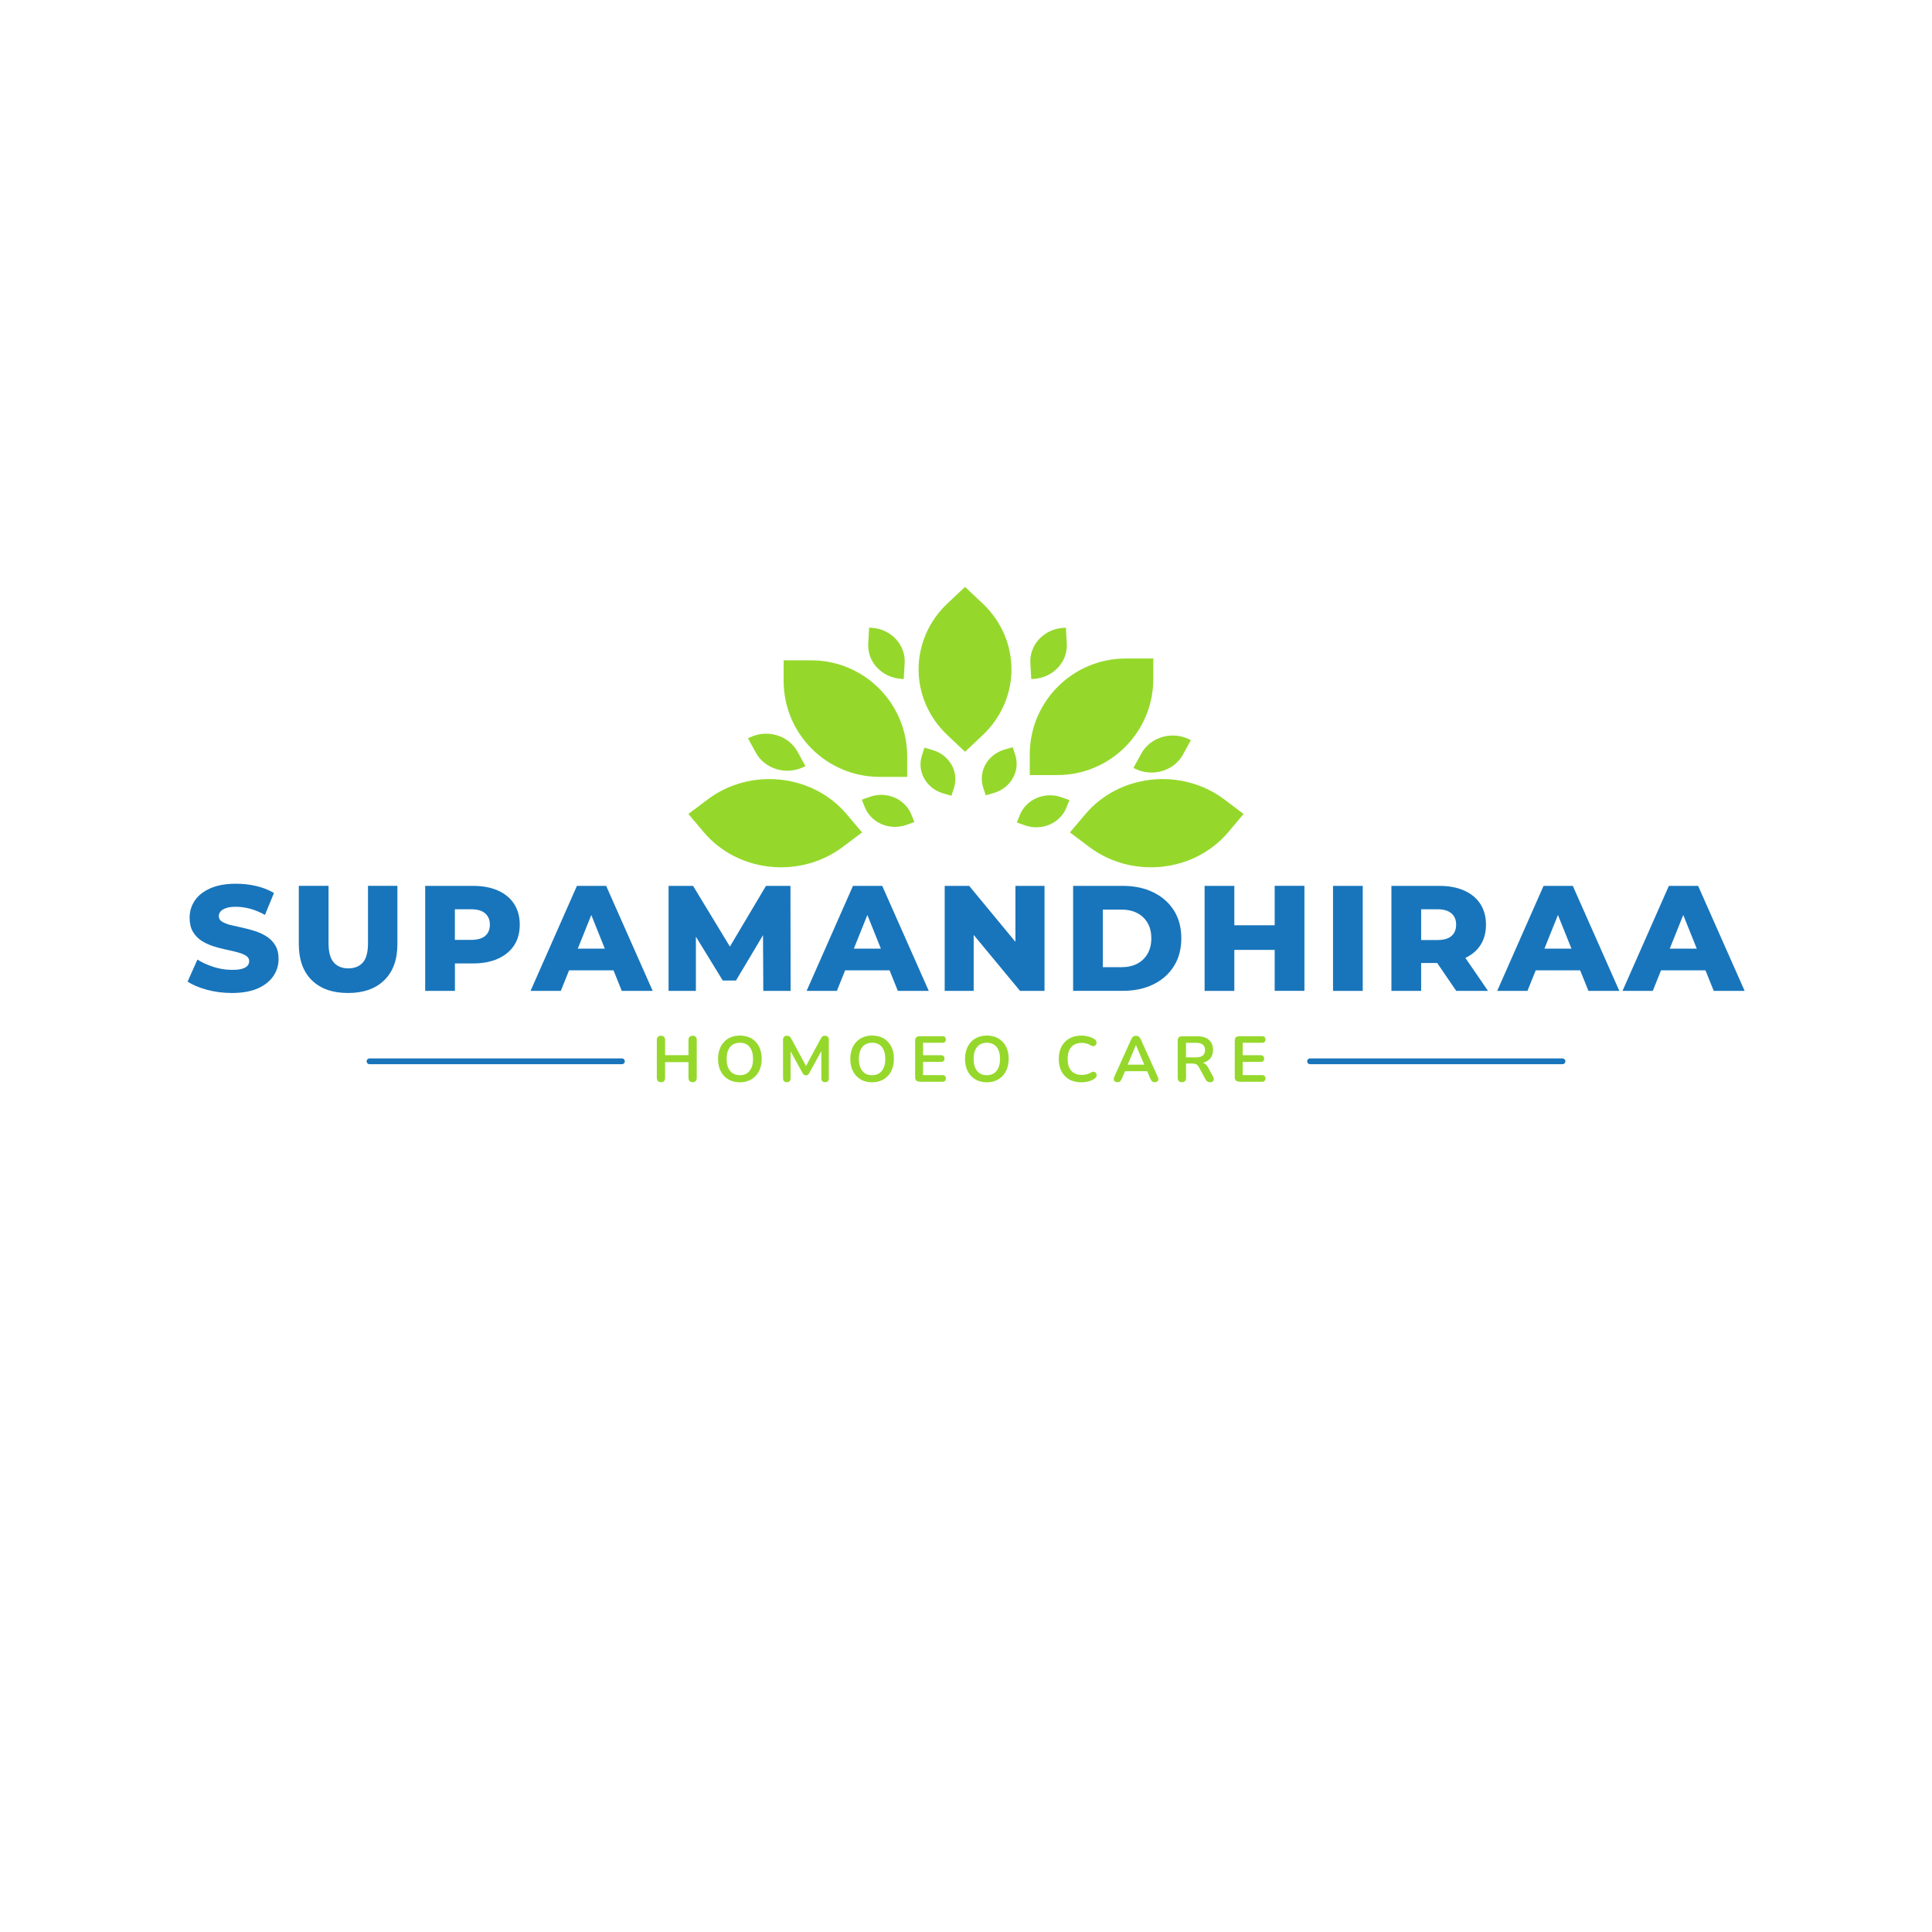 <?xml version="1.0" encoding="utf-8"?>
<!-- Generator: Adobe Illustrator 25.0.0, SVG Export Plug-In . SVG Version: 6.00 Build 0)  -->
<svg version="1.1" id="Layer_1" xmlns="http://www.w3.org/2000/svg" xmlns:xlink="http://www.w3.org/1999/xlink" x="0px" y="0px"
	 viewBox="0 0 360 360" style="enable-background:new 0 0 360 360;" xml:space="preserve">
<style type="text/css">
	.st0{fill:#1875BB;}
	.st1{fill:#95D82B;}
	.st2{fill:none;stroke:#1875BB;stroke-width:1.071;stroke-linecap:round;stroke-miterlimit:10;}
</style>
<g>
	<g>
		<g>
			<g>
				<path class="st0" d="M43.21,185.03c-1.62,0-3.17-0.2-4.66-0.6c-1.48-0.4-2.68-0.91-3.59-1.52l1.82-4.11
					c0.88,0.56,1.89,1.02,3.03,1.38s2.29,0.54,3.43,0.54c0.78,0,1.4-0.06,1.86-0.2c0.46-0.13,0.79-0.32,1.01-0.56
					c0.21-0.24,0.32-0.53,0.32-0.87c0-0.43-0.21-0.77-0.62-1.02c-0.41-0.25-0.95-0.47-1.61-0.64c-0.66-0.18-1.38-0.34-2.15-0.5
					c-0.77-0.16-1.56-0.37-2.36-0.63c-0.8-0.26-1.53-0.61-2.18-1.03c-0.65-0.43-1.18-0.99-1.58-1.68c-0.4-0.69-0.6-1.56-0.6-2.6
					c0-1.16,0.32-2.21,0.95-3.16s1.59-1.71,2.88-2.29c1.29-0.58,2.89-0.87,4.81-0.87c1.29,0,2.55,0.14,3.79,0.43
					c1.24,0.29,2.33,0.72,3.29,1.3l-1.68,4.08c-0.93-0.52-1.86-0.9-2.77-1.15c-0.91-0.24-1.8-0.36-2.66-0.36
					c-0.76,0-1.38,0.08-1.85,0.25c-0.47,0.17-0.8,0.38-1.01,0.64c-0.21,0.26-0.31,0.54-0.31,0.84c0,0.45,0.21,0.8,0.62,1.05
					c0.41,0.25,0.94,0.46,1.59,0.62c0.65,0.16,1.37,0.32,2.17,0.49c0.79,0.17,1.58,0.38,2.36,0.63c0.78,0.25,1.51,0.59,2.17,1.01
					s1.2,0.97,1.61,1.65c0.41,0.68,0.62,1.53,0.62,2.56c0,1.14-0.32,2.19-0.96,3.15s-1.61,1.73-2.89,2.31
					C46.76,184.74,45.15,185.03,43.21,185.03z"/>
				<path class="st0" d="M64.85,185.03c-2.89,0-5.14-0.79-6.75-2.38c-1.61-1.58-2.42-3.82-2.42-6.71v-10.88h5.54v10.71
					c0,1.66,0.33,2.85,0.98,3.58c0.65,0.73,1.56,1.09,2.71,1.09s2.06-0.36,2.7-1.09c0.64-0.73,0.96-1.92,0.96-3.58v-10.71h5.48
					v10.88c0,2.89-0.82,5.13-2.45,6.71C69.98,184.24,67.72,185.03,64.85,185.03z"/>
				<path class="st0" d="M79.23,184.64v-19.57h8.92c1.79,0,3.34,0.29,4.64,0.87c1.3,0.58,2.31,1.41,3.01,2.5
					c0.7,1.09,1.05,2.37,1.05,3.84c0,1.51-0.35,2.8-1.05,3.87c-0.7,1.07-1.7,1.9-3.01,2.49c-1.31,0.59-2.85,0.88-4.64,0.88h-5.87
					l2.49-2.43v7.55H79.23z M84.76,177.73l-2.49-2.6h5.54c1.16,0,2.02-0.25,2.6-0.74c0.58-0.49,0.87-1.2,0.87-2.11
					c0-0.88-0.29-1.57-0.87-2.08s-1.44-0.77-2.6-0.77h-5.54l2.49-2.54V177.73z"/>
				<path class="st0" d="M98.86,184.64l8.64-19.57h5.45l8.67,19.57h-5.76l-6.77-16.86h2.18l-6.77,16.86H98.86z M103.58,180.81
					l1.43-4.05h9.56l1.43,4.05H103.58z"/>
				<path class="st0" d="M124.58,184.64v-19.57h4.56l8.08,13.31h-2.4l7.91-13.31h4.56l0.03,19.57h-5.09l-0.06-11.83h0.87l-5.9,9.9
					h-2.46l-6.07-9.9h1.06v11.83H124.58z"/>
				<path class="st0" d="M150.3,184.64l8.64-19.57h5.45l8.67,19.57h-5.76l-6.77-16.86h2.18l-6.77,16.86H150.3z M155.03,180.81
					l1.43-4.05h9.56l1.43,4.05H155.03z"/>
				<path class="st0" d="M176.03,184.64v-19.57h4.56l10.77,13.03h-2.15v-13.03h5.42v19.57h-4.56l-10.79-13.03h2.15v13.03H176.03z"/>
				<path class="st0" d="M199.96,184.64v-19.57h9.26c2.14,0,4.04,0.4,5.68,1.2c1.64,0.8,2.92,1.93,3.84,3.38s1.38,3.18,1.38,5.17
					c0,2.01-0.46,3.75-1.38,5.21c-0.92,1.46-2.2,2.6-3.84,3.4s-3.53,1.2-5.68,1.2H199.96z M205.5,180.22h3.44
					c1.14,0,2.12-0.21,2.95-0.64c0.83-0.43,1.48-1.05,1.94-1.86c0.47-0.81,0.7-1.77,0.7-2.87c0-1.14-0.23-2.1-0.7-2.89
					c-0.47-0.79-1.11-1.4-1.94-1.83c-0.83-0.43-1.81-0.64-2.95-0.64h-3.44V180.22z"/>
				<path class="st0" d="M230,184.64h-5.54v-19.57H230V184.64z M237.91,177h-8.33v-4.59h8.33V177z M237.52,165.06h5.54v19.57h-5.54
					V165.06z"/>
				<path class="st0" d="M248.39,184.64v-19.57h5.54v19.57H248.39z"/>
				<path class="st0" d="M259.27,184.64v-19.57h8.92c1.79,0,3.34,0.29,4.64,0.87c1.3,0.58,2.31,1.41,3.01,2.5
					c0.7,1.09,1.05,2.37,1.05,3.84c0,1.51-0.35,2.8-1.05,3.86s-1.7,1.88-3.01,2.45c-1.3,0.57-2.85,0.85-4.64,0.85h-5.87l2.49-2.35
					v7.55H259.27z M264.81,177.73l-2.49-2.57h5.54c1.16,0,2.02-0.25,2.6-0.75c0.58-0.5,0.87-1.21,0.87-2.13
					c0-0.88-0.29-1.57-0.87-2.08s-1.44-0.77-2.6-0.77h-5.54l2.49-2.54V177.73z M271.35,184.64l-4.87-7.13h5.9l4.89,7.13H271.35z"/>
				<path class="st0" d="M278.98,184.64l8.64-19.57h5.45l8.67,19.57h-5.76l-6.77-16.86h2.18l-6.77,16.86H278.98z M283.71,180.81
					l1.43-4.05h9.56l1.43,4.05H283.71z"/>
				<path class="st0" d="M302.33,184.64l8.64-19.57h5.45l8.67,19.57h-5.76l-6.77-16.86h2.18l-6.77,16.86H302.33z M307.06,180.81
					l1.43-4.05h9.56l1.43,4.05H307.06z"/>
			</g>
		</g>
		<g>
			<g>
				<path class="st1" d="M123.16,201.65c-0.25,0-0.44-0.07-0.57-0.21s-0.2-0.33-0.2-0.58v-7.07c0-0.26,0.07-0.45,0.2-0.59
					c0.13-0.14,0.32-0.2,0.57-0.2s0.44,0.07,0.57,0.2c0.13,0.14,0.2,0.33,0.2,0.59v2.83h4.36v-2.83c0-0.26,0.07-0.45,0.2-0.59
					c0.13-0.14,0.32-0.2,0.57-0.2s0.44,0.07,0.57,0.2c0.13,0.14,0.2,0.33,0.2,0.59v7.07c0,0.25-0.07,0.44-0.2,0.58
					c-0.13,0.14-0.32,0.21-0.57,0.21s-0.44-0.07-0.57-0.21c-0.13-0.14-0.2-0.33-0.2-0.58v-2.95h-4.36v2.95
					c0,0.25-0.06,0.44-0.19,0.58S123.42,201.65,123.16,201.65z"/>
				<path class="st1" d="M137.86,201.67c-0.82,0-1.53-0.18-2.14-0.54c-0.61-0.36-1.09-0.87-1.42-1.52c-0.34-0.65-0.5-1.42-0.5-2.3
					c0-0.66,0.1-1.26,0.29-1.79c0.19-0.53,0.47-0.99,0.82-1.37c0.36-0.38,0.78-0.67,1.28-0.88c0.5-0.2,1.06-0.31,1.67-0.31
					c0.82,0,1.54,0.18,2.15,0.53s1.08,0.86,1.42,1.51c0.34,0.65,0.5,1.41,0.5,2.29c0,0.66-0.1,1.26-0.29,1.8
					c-0.19,0.54-0.47,1-0.82,1.38c-0.36,0.38-0.78,0.68-1.28,0.88C139.04,201.57,138.48,201.67,137.86,201.67z M137.86,200.35
					c0.52,0,0.96-0.12,1.33-0.36c0.36-0.24,0.64-0.59,0.84-1.04c0.2-0.46,0.29-1,0.29-1.63c0-0.96-0.21-1.7-0.64-2.23
					c-0.43-0.53-1.03-0.79-1.82-0.79c-0.51,0-0.95,0.12-1.32,0.35c-0.37,0.24-0.65,0.58-0.85,1.03c-0.2,0.45-0.29,1-0.29,1.64
					c0,0.95,0.22,1.7,0.65,2.23C136.48,200.09,137.09,200.35,137.86,200.35z"/>
				<path class="st1" d="M146.61,201.65c-0.22,0-0.4-0.06-0.52-0.19s-0.18-0.3-0.18-0.53v-7.21c0-0.23,0.06-0.41,0.19-0.53
					c0.13-0.12,0.3-0.19,0.53-0.19c0.2,0,0.36,0.04,0.47,0.11c0.12,0.08,0.22,0.21,0.32,0.39l2.96,5.48h-0.38l2.96-5.48
					c0.1-0.18,0.2-0.31,0.31-0.39c0.11-0.08,0.27-0.11,0.47-0.11c0.22,0,0.4,0.06,0.52,0.19c0.12,0.12,0.18,0.3,0.18,0.53v7.21
					c0,0.22-0.06,0.4-0.17,0.53c-0.12,0.13-0.29,0.19-0.52,0.19c-0.22,0-0.4-0.06-0.52-0.19s-0.18-0.3-0.18-0.53v-5.56h0.26
					l-2.52,4.6c-0.08,0.14-0.16,0.24-0.25,0.3c-0.09,0.06-0.21,0.1-0.36,0.1c-0.15,0-0.28-0.03-0.37-0.1
					c-0.1-0.07-0.18-0.17-0.25-0.29l-2.54-4.61h0.29v5.57c0,0.22-0.06,0.4-0.17,0.53C147.02,201.59,146.84,201.65,146.61,201.65z"/>
				<path class="st1" d="M162.5,201.67c-0.82,0-1.53-0.18-2.14-0.54c-0.61-0.36-1.09-0.87-1.42-1.52c-0.34-0.65-0.5-1.42-0.5-2.3
					c0-0.66,0.1-1.26,0.29-1.79c0.19-0.53,0.47-0.99,0.82-1.37c0.36-0.38,0.78-0.67,1.28-0.88c0.5-0.2,1.06-0.31,1.67-0.31
					c0.82,0,1.54,0.18,2.15,0.53s1.08,0.86,1.42,1.51c0.34,0.65,0.5,1.41,0.5,2.29c0,0.66-0.1,1.26-0.29,1.8
					c-0.19,0.54-0.47,1-0.82,1.38c-0.36,0.38-0.78,0.68-1.28,0.88C163.67,201.57,163.11,201.67,162.5,201.67z M162.5,200.35
					c0.52,0,0.96-0.12,1.33-0.36c0.36-0.24,0.64-0.59,0.84-1.04c0.2-0.46,0.29-1,0.29-1.63c0-0.96-0.21-1.7-0.64-2.23
					c-0.43-0.53-1.03-0.79-1.82-0.79c-0.51,0-0.95,0.12-1.32,0.35c-0.37,0.24-0.65,0.58-0.85,1.03c-0.2,0.45-0.29,1-0.29,1.64
					c0,0.95,0.22,1.7,0.65,2.23C161.12,200.09,161.72,200.35,162.5,200.35z"/>
				<path class="st1" d="M171.34,201.55c-0.26,0-0.47-0.07-0.61-0.21c-0.14-0.14-0.21-0.34-0.21-0.61v-6.83
					c0-0.26,0.07-0.47,0.21-0.61c0.14-0.14,0.34-0.21,0.61-0.21h4.28c0.2,0,0.35,0.05,0.46,0.16c0.11,0.1,0.16,0.25,0.16,0.44
					c0,0.2-0.05,0.35-0.16,0.46c-0.11,0.11-0.26,0.16-0.46,0.16H172v2.33h3.36c0.21,0,0.36,0.05,0.47,0.16
					c0.1,0.1,0.16,0.26,0.16,0.46s-0.05,0.35-0.16,0.46c-0.1,0.1-0.26,0.16-0.47,0.16H172v2.46h3.62c0.2,0,0.35,0.05,0.46,0.16
					c0.11,0.1,0.16,0.26,0.16,0.46c0,0.2-0.05,0.35-0.16,0.46c-0.11,0.1-0.26,0.16-0.46,0.16H171.34z"/>
				<path class="st1" d="M183.88,201.67c-0.82,0-1.53-0.18-2.14-0.54c-0.61-0.36-1.09-0.87-1.42-1.52c-0.34-0.65-0.5-1.42-0.5-2.3
					c0-0.66,0.1-1.26,0.29-1.79c0.19-0.53,0.47-0.99,0.82-1.37c0.36-0.38,0.78-0.67,1.28-0.88c0.5-0.2,1.06-0.31,1.67-0.31
					c0.82,0,1.54,0.18,2.15,0.53c0.61,0.36,1.08,0.86,1.42,1.51s0.5,1.41,0.5,2.29c0,0.66-0.1,1.26-0.29,1.8
					c-0.19,0.54-0.47,1-0.82,1.38c-0.36,0.38-0.78,0.68-1.28,0.88C185.06,201.57,184.5,201.67,183.88,201.67z M183.88,200.35
					c0.52,0,0.96-0.12,1.33-0.36c0.36-0.24,0.64-0.59,0.84-1.04c0.2-0.46,0.29-1,0.29-1.63c0-0.96-0.21-1.7-0.64-2.23
					c-0.43-0.53-1.03-0.79-1.82-0.79c-0.51,0-0.95,0.12-1.32,0.35c-0.37,0.24-0.65,0.58-0.85,1.03s-0.29,1-0.29,1.64
					c0,0.95,0.22,1.7,0.65,2.23C182.5,200.09,183.11,200.35,183.88,200.35z"/>
				<path class="st1" d="M201.5,201.67c-0.88,0-1.63-0.18-2.26-0.53c-0.63-0.36-1.11-0.86-1.45-1.51s-0.5-1.42-0.5-2.31
					c0-0.66,0.1-1.26,0.29-1.79c0.19-0.53,0.47-0.99,0.83-1.37c0.36-0.38,0.8-0.67,1.33-0.88c0.52-0.2,1.11-0.31,1.77-0.31
					c0.44,0,0.87,0.06,1.3,0.17c0.42,0.11,0.8,0.27,1.12,0.48c0.17,0.1,0.28,0.23,0.34,0.38c0.06,0.15,0.07,0.29,0.04,0.43
					c-0.03,0.14-0.1,0.26-0.2,0.35c-0.1,0.1-0.22,0.15-0.37,0.16c-0.15,0.01-0.31-0.04-0.49-0.15c-0.25-0.16-0.52-0.28-0.8-0.35
					c-0.29-0.07-0.58-0.11-0.88-0.11c-0.57,0-1.05,0.12-1.44,0.35c-0.39,0.23-0.69,0.57-0.89,1.01c-0.2,0.44-0.3,0.98-0.3,1.62
					c0,0.63,0.1,1.17,0.3,1.62c0.2,0.45,0.5,0.79,0.89,1.02c0.39,0.23,0.87,0.35,1.44,0.35c0.3,0,0.6-0.04,0.9-0.11
					c0.3-0.08,0.58-0.19,0.84-0.35c0.18-0.1,0.33-0.15,0.47-0.14c0.14,0.01,0.26,0.06,0.35,0.15c0.1,0.09,0.16,0.2,0.19,0.33
					s0.02,0.27-0.02,0.41c-0.05,0.14-0.14,0.26-0.29,0.37c-0.32,0.23-0.7,0.41-1.15,0.53C202.4,201.61,201.96,201.67,201.5,201.67z"
					/>
				<path class="st1" d="M208.21,201.65c-0.19,0-0.35-0.04-0.46-0.13s-0.19-0.21-0.21-0.35c-0.02-0.15,0-0.31,0.08-0.5l3.17-7.02
					c0.1-0.23,0.23-0.4,0.38-0.5c0.15-0.1,0.32-0.15,0.51-0.15c0.18,0,0.35,0.05,0.5,0.15c0.15,0.1,0.27,0.27,0.38,0.5l3.18,7.02
					c0.09,0.18,0.12,0.35,0.1,0.5c-0.02,0.15-0.09,0.27-0.2,0.35s-0.26,0.13-0.44,0.13c-0.22,0-0.4-0.05-0.52-0.16
					c-0.12-0.11-0.23-0.27-0.33-0.5l-0.78-1.81l0.65,0.42h-5.06l0.65-0.42l-0.77,1.81c-0.1,0.23-0.21,0.4-0.32,0.5
					C208.57,201.6,208.41,201.65,208.21,201.65z M211.65,194.76l-1.68,4l-0.31-0.38h4.01l-0.3,0.38l-1.69-4H211.65z"/>
				<path class="st1" d="M220.22,201.65c-0.25,0-0.44-0.07-0.57-0.21s-0.2-0.33-0.2-0.58v-6.98c0-0.26,0.07-0.45,0.2-0.58
					s0.33-0.2,0.58-0.2h2.89c0.93,0,1.64,0.22,2.15,0.67s0.76,1.07,0.76,1.87c0,0.52-0.11,0.97-0.34,1.34
					c-0.23,0.38-0.56,0.66-0.99,0.86s-0.96,0.3-1.57,0.3l0.11-0.18h0.4c0.33,0,0.61,0.08,0.86,0.24c0.24,0.16,0.46,0.41,0.64,0.76
					l0.9,1.67c0.1,0.17,0.14,0.33,0.13,0.49c-0.01,0.16-0.07,0.29-0.18,0.39c-0.11,0.1-0.28,0.15-0.49,0.15s-0.39-0.05-0.53-0.14
					c-0.14-0.09-0.26-0.23-0.36-0.43l-1.21-2.23c-0.14-0.27-0.31-0.45-0.51-0.55c-0.2-0.09-0.45-0.14-0.75-0.14h-1.14v2.69
					c0,0.25-0.06,0.44-0.19,0.58S220.47,201.65,220.22,201.65z M220.99,197.03h1.87c0.55,0,0.97-0.11,1.25-0.34
					c0.28-0.23,0.43-0.57,0.43-1.03c0-0.45-0.14-0.79-0.43-1.01c-0.28-0.23-0.7-0.34-1.25-0.34h-1.87V197.03z"/>
				<path class="st1" d="M230.9,201.55c-0.26,0-0.47-0.07-0.61-0.21s-0.21-0.34-0.21-0.61v-6.83c0-0.26,0.07-0.47,0.21-0.61
					s0.34-0.21,0.61-0.21h4.28c0.2,0,0.35,0.05,0.46,0.16c0.11,0.1,0.16,0.25,0.16,0.44c0,0.2-0.05,0.35-0.16,0.46
					c-0.11,0.11-0.26,0.16-0.46,0.16h-3.62v2.33h3.36c0.21,0,0.36,0.05,0.47,0.16c0.1,0.1,0.16,0.26,0.16,0.46s-0.05,0.35-0.16,0.46
					c-0.1,0.1-0.26,0.16-0.47,0.16h-3.36v2.46h3.62c0.2,0,0.35,0.05,0.46,0.16c0.11,0.1,0.16,0.26,0.16,0.46
					c0,0.2-0.05,0.35-0.16,0.46c-0.11,0.1-0.26,0.16-0.46,0.16H230.9z"/>
			</g>
		</g>
		<g>
			<line class="st2" x1="68.85" y1="197.76" x2="115.89" y2="197.76"/>
			<line class="st2" x1="244.11" y1="197.76" x2="291.15" y2="197.76"/>
		</g>
	</g>
	<g>
		<g>
			<path class="st1" d="M169.04,144.76h-5.13c-9.88,0-17.89-8.01-17.89-17.89v-3.83h5.13c9.88,0,17.89,8.01,17.89,17.89V144.76z"/>
			<path class="st1" d="M191.88,144.42h5.13c9.88,0,17.89-8.01,17.89-17.89v-3.83h-5.13c-9.88,0-17.89,8.01-17.89,17.89V144.42z"/>
			<path class="st1" d="M192.16,126.53l0.38-0.02c3.65-0.19,6.44-3.14,6.24-6.58l-0.17-2.97l-0.38,0.02
				c-3.65,0.19-6.44,3.14-6.24,6.58L192.16,126.53z"/>
			<path class="st1" d="M211.2,143.09l0.34,0.17c3.25,1.58,7.24,0.38,8.91-2.69l1.45-2.65l-0.34-0.17
				c-3.25-1.58-7.24-0.38-8.91,2.69L211.2,143.09z"/>
			<path class="st1" d="M150.08,142.75l-0.34,0.17c-3.25,1.58-7.24,0.38-8.91-2.69l-1.45-2.65l0.34-0.17
				c3.25-1.58,7.24-0.38,8.91,2.69L150.08,142.75z"/>
			<path class="st1" d="M168.4,126.52l-0.38-0.02c-3.65-0.19-6.44-3.14-6.24-6.58l0.17-2.97l0.38,0.02
				c3.65,0.19,6.44,3.14,6.24,6.58L168.4,126.52z"/>
			<path class="st1" d="M179.82,140.08l3.26-3.07c7.19-6.79,7.19-17.79,0-24.58l-3.26-3.07l-3.26,3.07
				c-7.19,6.79-7.19,17.79,0,24.58L179.82,140.08z"/>
			<path class="st1" d="M160.63,155.11l-2.87-3.4c-6.34-7.5-17.93-8.73-25.89-2.75l-3.6,2.71l2.87,3.4
				c6.34,7.5,17.93,8.73,25.89,2.75L160.63,155.11z"/>
			<path class="st1" d="M199.37,155.11l2.87-3.4c6.34-7.5,17.93-8.73,25.89-2.75l3.6,2.71l-2.87,3.4
				c-6.34,7.5-17.93,8.73-25.89,2.75L199.37,155.11z"/>
			<path class="st1" d="M177.28,148.28l-1.52-0.44c-3.17-0.92-4.95-4.1-3.97-7.09l0.47-1.43l1.52,0.44c3.17,0.92,4.95,4.1,3.97,7.09
				L177.28,148.28z"/>
			<path class="st1" d="M183.68,148.19l1.52-0.44c3.17-0.92,4.95-4.1,3.97-7.09l-0.47-1.43l-1.52,0.44
				c-3.17,0.92-4.95,4.1-3.97,7.09L183.68,148.19z"/>
			<path class="st1" d="M189.48,153.26l1.49,0.53c3.11,1.11,6.57-0.37,7.74-3.3l0.56-1.4l-1.49-0.53c-3.11-1.11-6.57,0.37-7.74,3.3
				L189.48,153.26z"/>
			<path class="st1" d="M170.38,153.18l-1.49,0.53c-3.11,1.11-6.57-0.37-7.74-3.3l-0.56-1.4l1.49-0.53c3.11-1.11,6.57,0.37,7.74,3.3
				L170.38,153.18z"/>
		</g>
	</g>
</g>
</svg>
